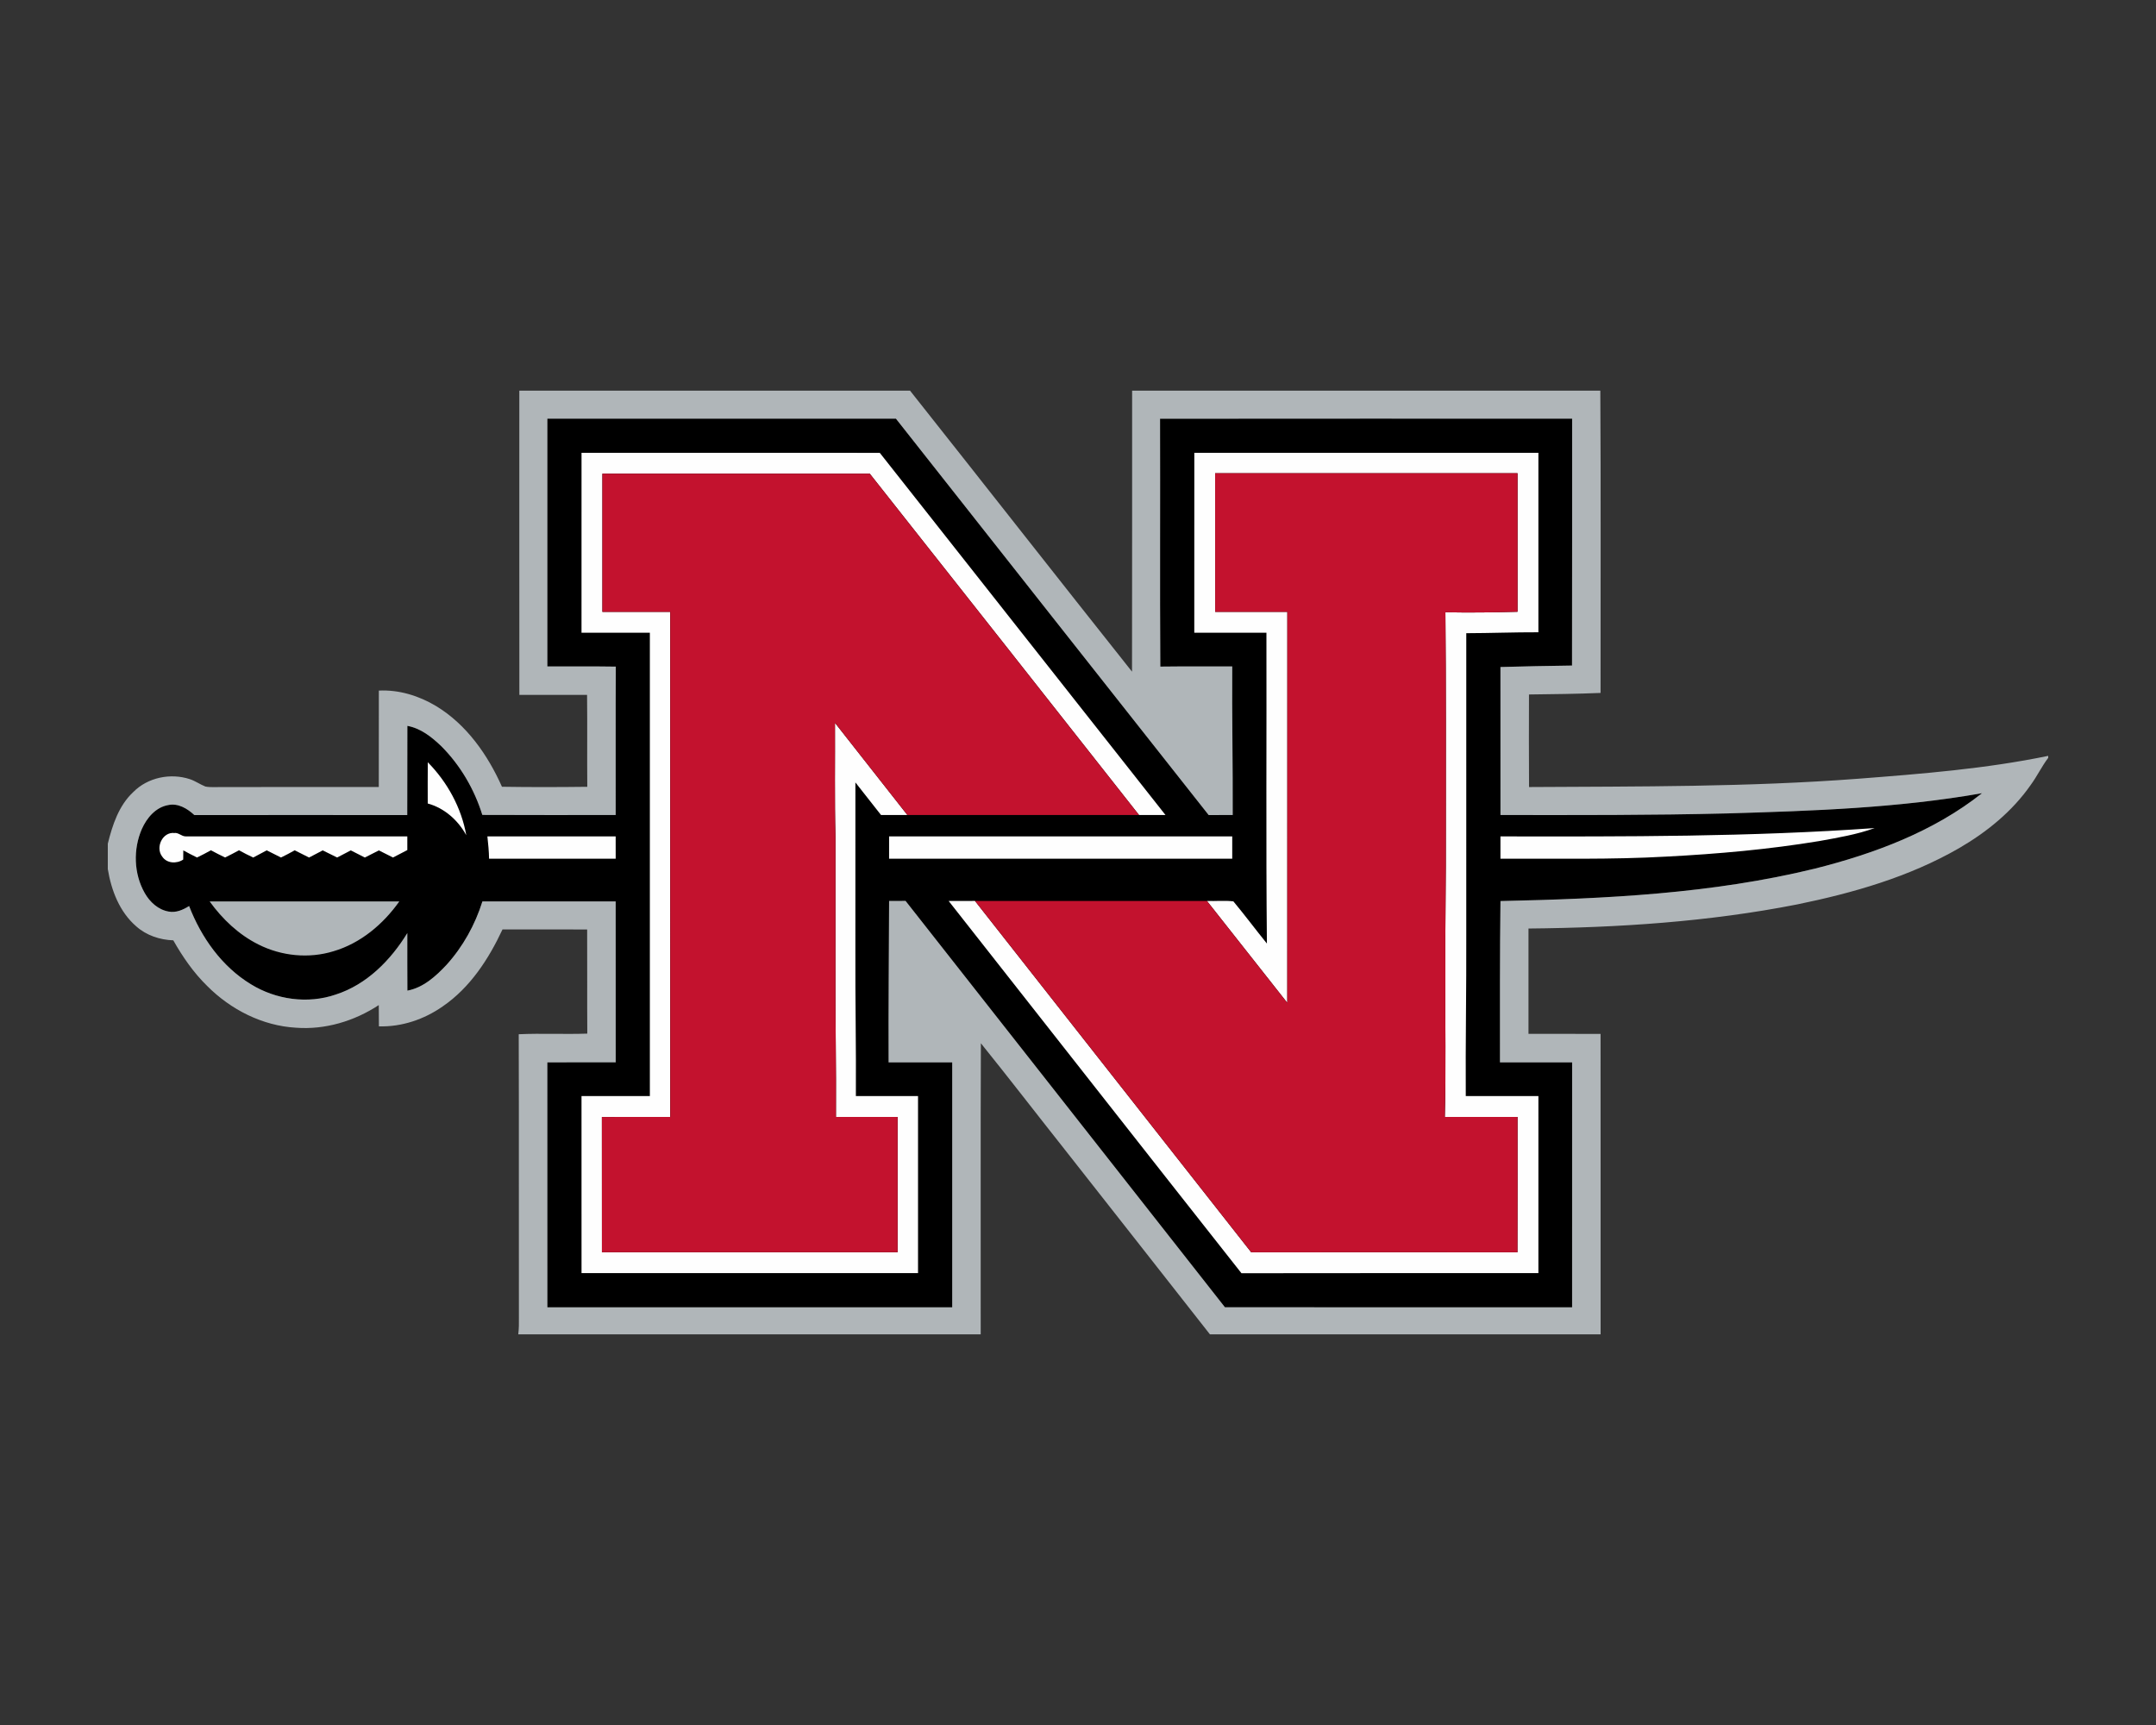 <?xml version="1.0" encoding="UTF-8"?>
<!DOCTYPE svg PUBLIC "-//W3C//DTD SVG 1.1//EN" "http://www.w3.org/Graphics/SVG/1.1/DTD/svg11.dtd">
<!-- Creator: CorelDRAW -->
<svg xmlns="http://www.w3.org/2000/svg" xml:space="preserve" width="2000px" height="1600px" version="1.1" style="shape-rendering:geometricPrecision; text-rendering:geometricPrecision; image-rendering:optimizeQuality; fill-rule:evenodd; clip-rule:evenodd"
viewBox="0 0 2000 1600"
 xmlns:xlink="http://www.w3.org/1999/xlink">
 <rect x="0" y="0" width="2000" height="1600" fill="#333333" stroke="none"/>
 <defs>
  <style type="text/css">
   <![CDATA[
    .fil0 {fill:black}
    .fil2 {fill:#B0B6B9}
    .fil3 {fill:#C3122E}
    .fil1 {fill:#FEFEFE}
   ]]>
  </style>
 </defs>
 <g id="Capa_x0020_1">
  <g id="Nicholls_x0020_State_x0020_Colonels.cdr">
   <path class="fil0" d="M507.75 618.15c-0.04,-76.61 -0.04,-153.23 0,-229.84 107.79,0 215.56,-0.02 323.35,0.02 96.69,122.56 193.35,245.16 290.13,367.66 7.43,-0.04 14.86,-0.02 22.29,-0.04 0.18,-45.93 -0.75,-91.85 -0.44,-137.8 -22.24,0.09 -44.49,-0.16 -66.71,0.14 -0.5,-76.63 0,-153.28 -0.25,-229.91 127.41,-0.18 254.82,-0.04 382.25,-0.07 -0.06,76.33 0.1,152.68 -0.09,229.01 -22.14,0.27 -44.26,0.74 -66.4,1.36 0,45.76 0,91.52 0.02,137.27 70.22,0.07 140.44,0.27 210.63,-1.48 78.9,-2.32 158.19,-4.98 236.09,-18.75 -44.98,35.64 -99.9,56.07 -155.02,69.95 -95.36,23.28 -193.97,27.99 -291.7,30.08 -0.64,49.86 -0.44,99.74 -0.46,149.62 22.31,0 44.61,-0.02 66.93,0 0,75.74 0.01,151.47 -0.02,227.22 -107.35,-0.05 -214.7,0.05 -322.05,-0.05 -98.68,-125.68 -197.52,-251.24 -296.24,-376.89 -5.11,0.02 -10.2,0.02 -15.29,0.03 -0.16,49.9 -0.7,99.78 -0.46,149.69 19.68,0 39.35,-0.02 59.01,0 0,75.74 0.02,151.47 0,227.2 -125.19,0.02 -250.38,0 -375.57,0.02 -0.04,-75.73 -0.02,-151.48 -0.02,-227.22 21.13,-0.03 42.27,0.04 63.42,-0.03 -0.03,-49.74 0,-99.5 -0.03,-149.23 -41.2,0 -82.41,-0.02 -123.62,0.01 -6.8,21.67 -18.04,41.97 -33.31,58.83 -9.93,10.58 -21.52,21.15 -36.28,23.9 -0.18,-17.79 -0.02,-35.58 -0.07,-53.37 -15.45,25.21 -37.68,47.77 -66.38,57 -25.98,8.94 -55.48,4.77 -78.73,-9.57 -26.99,-16.39 -46.08,-43.45 -57.31,-72.54 -5.57,3.54 -12.17,6.44 -18.94,5.14 -9.7,-1.64 -17.5,-8.84 -22.22,-17.17 -10.19,-17.88 -10.85,-40.6 -2.7,-59.37 4.58,-10.32 12.88,-20.26 24.55,-22.26 9.18,-1.94 17.74,3.32 24.2,9.3 65.82,-0.08 131.64,-0.06 197.46,0 0.19,-27.59 -0.04,-55.17 0.12,-82.75 12.43,2.26 22.65,10.38 31.53,18.92 17.64,17.68 30.61,39.87 38,63.68 41.24,0.23 82.47,0.06 123.7,0.09 0.09,-45.88 -0.13,-91.76 0.12,-137.64 -21.17,-0.35 -42.34,-0.07 -63.49,-0.16z"/>
   <path class="fil1" d="M539.45 420.01c92.22,0.02 184.46,-0.02 276.69,0.02 88.31,112 176.68,223.96 265.02,335.92 -8.19,0.02 -16.38,0.04 -24.57,-0.02 -83.13,-105.62 -166.42,-211.1 -249.75,-316.58 -82.69,0.07 -165.36,0 -248.03,0.03 -0.02,42.71 0,85.42 0,128.14 20.99,0.01 41.97,-0.02 62.94,0.01 0.02,156.16 0.02,312.31 0.02,468.46 -21.15,0.07 -42.29,-0.05 -63.44,0.05 0.07,41.83 0,83.65 0.04,125.46 91.42,0.01 182.87,0 274.29,0.01 0.02,-41.84 0.04,-83.67 0,-125.52 -19.07,0.02 -38.14,0.02 -57.2,0 0.32,-46.04 -0.65,-92.06 -0.46,-138.1 0.02,-40.54 -0.02,-81.09 0.02,-121.63 -0.9,-35.24 -0.28,-70.5 -0.46,-105.76 22.37,28.49 44.82,56.92 67.16,85.43 -8.16,0.04 -16.31,0.06 -24.45,0 -7.89,-10.11 -15.78,-20.18 -23.76,-30.2 -0.05,52.03 0,104.07 -0.02,156.1 -0.19,44.95 0.76,89.86 0.46,134.82 19.22,-0.02 38.45,-0.02 57.66,0 -0.01,54.74 0,109.48 0,164.22 -104.05,0 -208.1,-0.02 -312.16,0 -0.02,-54.74 -0.02,-109.48 -0.02,-164.24 21.14,0 42.27,0.02 63.41,0 0,-143.24 0,-286.5 0,-429.74 -21.14,-0.02 -42.27,0 -63.41,0 0,-55.62 0,-111.24 0.02,-166.88zm285.32 355.77l0 0c-0.01,6.91 -0.01,13.79 -0.01,20.7 106.11,0 212.23,0 318.32,0 0.02,-6.91 0.02,-13.79 0,-20.68 -106.09,-0.02 -212.21,-0.02 -318.31,-0.02zm-372.64 0.02l0 0c0.74,6.87 1.44,13.76 1.55,20.68 39.15,0 78.3,0 117.46,0 0,-6.91 0,-13.79 -0.02,-20.68 -39.67,-0.02 -79.33,-0.02 -118.99,0zm-301.74 18.6l0 0c-6.38,-8.37 0.3,-22.88 11.29,-21.77 3.91,-0.53 6.71,3.12 10.48,3.14 68.56,0.05 137.11,0 205.68,0.03 0,4.21 0,8.45 0,12.68 -4.44,2.26 -8.83,4.62 -13.27,6.89 -4.36,-2.2 -8.73,-4.39 -13.1,-6.59 -4.37,2.13 -8.65,4.44 -13,6.61 -4.31,-2.27 -8.68,-4.46 -13.05,-6.63 -4.24,2.17 -8.43,4.43 -12.66,6.61 -4.48,-2.18 -8.93,-4.42 -13.4,-6.61 -4.21,2.21 -8.41,4.48 -12.65,6.63 -4.44,-2.24 -8.89,-4.46 -13.32,-6.7 -4.19,2.33 -8.41,4.6 -12.73,6.68 -4.4,-2.24 -8.82,-4.44 -13.23,-6.64 -4.15,2.25 -8.33,4.49 -12.52,6.66 -4.47,-2.1 -8.89,-4.3 -13.19,-6.73 -4.24,2.32 -8.56,4.54 -12.89,6.69 -4.44,-2.11 -8.84,-4.33 -13.16,-6.69 -4.23,2.38 -8.54,4.58 -12.89,6.71 -4.3,-2.12 -8.54,-4.28 -12.74,-6.61 -0.03,2.84 -0.05,5.67 -0.08,8.51 -6.15,4.12 -15.29,3.66 -19.57,-2.87zm1241.49 -18.6l0 0c115.77,0.16 231.6,0.48 347.13,-7.73 -16.58,6.02 -34.09,8.91 -51.38,12.05 -46.81,7.73 -94.14,11.94 -141.5,14.39 -51.38,2.94 -102.82,1.72 -154.25,1.97 0,-6.91 0,-13.79 0,-20.68zm-995.04 -68.78l0 0c18.12,18.41 31.16,42.13 35.7,67.65 -7.66,-13.86 -20.29,-25.2 -35.75,-29.39 0,-12.75 -0.09,-25.5 0.05,-38.26zm711.04 -120.15l0 0c22.29,0.04 44.61,0 66.92,0.02 0.25,96.09 -0.51,192.2 0.44,288.28 -10.49,-12.93 -20.44,-26.31 -31.1,-39.12 -8.03,-0.97 -16.38,-0.08 -24.52,-0.38 24.82,31.52 49.67,63 74.52,94.47 0.06,-120.86 0.02,-241.73 0.04,-362.61 -22.32,-0.03 -44.61,-0.01 -66.91,0 -0.07,-42.85 0,-85.72 -0.04,-128.57 93.51,-0.03 187,-0.02 280.5,-0.02 0.02,42.84 0,85.67 0,128.49 -22.3,0.6 -44.61,0.95 -66.91,0.46 0.65,67.08 0.39,134.2 0.42,201.29 0.21,45.21 -0.77,90.39 -0.44,135.6 -0.3,43.73 0.64,87.5 -0.51,131.23 22.48,0 44.95,-0.02 67.44,0 -0.03,41.85 0.11,83.69 -0.07,125.54 -82.32,-0.09 -164.66,-0.07 -246.98,0 -85.46,-108.62 -170.86,-217.25 -256.26,-325.9 -8.14,0.03 -16.28,0 -24.41,0.03 90.58,115.05 180.89,230.32 271.62,345.28 91.81,-0.19 183.64,-0.05 275.46,-0.09 0.03,-54.74 0,-109.48 0.01,-164.22 -22.45,-0.03 -44.93,0 -67.38,-0.02 -0.32,-49.63 0.65,-99.24 0.46,-148.87 0,-93.47 -0.02,-186.96 0.01,-280.45 22.3,-0.05 44.6,-0.93 66.9,-0.86 0.01,-55.48 0.01,-110.96 0,-166.44 -106.38,0 -212.78,0.02 -319.18,0 -0.07,55.62 0,111.24 -0.03,166.86z"/>
   <path class="fil2" d="M481.75 362.33l362.43 0c68.78,86.78 137.05,173.98 205.93,260.66 0.19,-86.88 0.03,-173.78 0.09,-260.66l434.32 0c0.6,93.45 0.16,186.92 0.23,280.39 -22.12,0.92 -44.28,1.16 -66.4,1.43 -0.05,28.62 -0.16,57.24 0.05,85.86 101.77,-0.6 203.66,0 305.21,-7.7 59.04,-4.56 118.32,-9.21 176.39,-21.22l0 1.87c-6.06,7.98 -10.34,17.12 -16.27,25.16 -17.09,24.54 -40.81,43.74 -66.53,58.65 -46.26,26.65 -98.24,41.5 -150.25,52.15 -81.95,16.1 -165.66,21.54 -249.06,22.32 -0.03,32.55 -0.05,65.11 0,97.68 22.28,0.1 44.56,-0.05 66.86,0.07 0.11,92.89 0,185.79 0.04,278.68l-362.4 0c-44.97,-57.43 -90.16,-114.71 -135.19,-172.07 -25.82,-32.6 -51.19,-65.57 -77.29,-97.95 -0.4,90 -0.05,180.02 -0.17,270.02l-428.98 0c0.66,-5.3 0.67,-10.63 0.59,-15.95 -0.18,-87.49 0.14,-174.95 -0.16,-262.43 21.19,-0.95 42.41,0.17 63.61,-0.57 -0.23,-32.19 0.04,-64.41 -0.14,-96.6 -26.17,-0.09 -52.36,-0.02 -78.53,-0.02 -12.82,27.44 -30.05,53.98 -55.43,71.35 -17.21,12.08 -38.09,19.13 -59.21,18.53 -0.07,-6.59 -0.11,-13.16 -0.12,-19.73 -22.58,14.83 -49.78,23.06 -76.88,20.98 -31.09,-1.8 -60.45,-16.77 -82.24,-38.66 -12.68,-12.36 -22.8,-27.02 -31.49,-42.38 -12.52,-0.44 -25.01,-4.58 -34.45,-13.03 -15.43,-13.35 -23.09,-33.38 -26.31,-53.07l0 -23.56c4.33,-17.35 10.16,-35.31 23.6,-47.85 13.37,-13.6 34.56,-17.9 52.47,-12 5.11,1.68 9.51,4.88 14.49,6.87 5,0.93 10.15,0.37 15.22,0.46 48.54,-0.07 97.08,0.03 145.6,-0.05 0.09,-29.8 -0.03,-59.6 0.06,-89.41 18.74,-0.95 37.26,4.83 53.22,14.41 28.13,17.07 47.8,45.16 60.98,74.78 26.38,0.43 52.76,0.36 79.15,0.04 -0.25,-28.41 0.12,-56.82 -0.2,-85.23 -20.94,0.02 -41.86,0.07 -62.8,-0.01 -0.11,-94.07 -0.02,-188.14 -0.04,-282.21zm-287.28 473.79l0 0c11.87,16.45 27.06,30.86 45.32,39.95 21.33,10.74 46.78,13.3 69.66,6.22 25.08,-7.4 46.06,-25.08 60.97,-46.17 -58.65,-0.03 -117.3,-0.03 -175.95,0zm313.28 -217.97l0 0c21.15,0.09 42.32,-0.19 63.49,0.16 -0.25,45.88 -0.03,91.76 -0.12,137.64 -41.23,-0.03 -82.46,0.14 -123.7,-0.09 -7.39,-23.81 -20.36,-46 -38,-63.68 -8.88,-8.54 -19.1,-16.66 -31.53,-18.92 -0.16,27.58 0.07,55.16 -0.12,82.75 -65.82,-0.06 -131.64,-0.08 -197.46,0 -6.46,-5.98 -15.02,-11.24 -24.2,-9.3 -11.67,2 -19.97,11.94 -24.55,22.26 -8.15,18.77 -7.49,41.49 2.7,59.37 4.72,8.33 12.52,15.53 22.22,17.17 6.77,1.3 13.37,-1.6 18.94,-5.14 11.23,29.09 30.32,56.15 57.31,72.54 23.25,14.34 52.75,18.51 78.73,9.57 28.7,-9.23 50.93,-31.79 66.38,-57 0.05,17.79 -0.11,35.58 0.07,53.37 14.76,-2.75 26.35,-13.32 36.28,-23.9 15.27,-16.86 26.51,-37.16 33.31,-58.83 41.21,-0.03 82.42,-0.01 123.62,-0.01 0.03,49.73 0,99.49 0.03,149.23 -21.15,0.07 -42.29,0 -63.42,0.03 0,75.74 -0.02,151.49 0.02,227.22 125.19,-0.02 250.38,0 375.57,-0.02 0.02,-75.73 0,-151.46 0,-227.2 -19.66,-0.02 -39.33,0 -59.01,0 -0.24,-49.91 0.3,-99.79 0.46,-149.69 5.09,-0.01 10.18,-0.01 15.29,-0.03 98.72,125.65 197.56,251.21 296.24,376.89 107.35,0.1 214.7,0 322.05,0.05 0.03,-75.75 0.02,-151.48 0.02,-227.22 -22.32,-0.02 -44.62,0 -66.93,0 0.02,-49.88 -0.18,-99.76 0.46,-149.62 97.73,-2.09 196.34,-6.8 291.7,-30.08 55.12,-13.88 110.04,-34.31 155.02,-69.95 -77.9,13.77 -157.19,16.43 -236.09,18.75 -70.19,1.75 -140.41,1.55 -210.63,1.48 -0.02,-45.75 -0.02,-91.51 -0.02,-137.27 22.14,-0.62 44.26,-1.09 66.4,-1.36 0.19,-76.33 0.03,-152.68 0.09,-229.01 -127.43,0.03 -254.84,-0.11 -382.25,0.07 0.25,76.63 -0.25,153.28 0.25,229.91 22.22,-0.3 44.47,-0.05 66.71,-0.14 -0.31,45.95 0.62,91.87 0.44,137.8 -7.43,0.02 -14.86,0 -22.29,0.04 -96.78,-122.5 -193.44,-245.1 -290.13,-367.66 -107.79,-0.04 -215.56,-0.02 -323.35,-0.02 -0.04,76.61 -0.04,153.23 0,229.84z"/>
   <path class="fil3" d="M558.81 439.38c82.67,-0.03 165.34,0.04 248.03,-0.03 83.33,105.48 166.62,210.96 249.75,316.58 -71.63,0.06 -143.24,0.06 -214.87,0 -22.34,-28.51 -44.79,-56.94 -67.16,-85.43 0.18,35.26 -0.44,70.52 0.46,105.76 -0.04,40.54 0,81.09 -0.02,121.63 -0.19,46.04 0.78,92.06 0.46,138.1 19.06,0.02 38.13,0.02 57.2,0 0.04,41.85 0.02,83.68 0,125.52 -91.42,-0.01 -182.87,0 -274.29,-0.01 -0.04,-41.81 0.03,-83.63 -0.04,-125.46 21.15,-0.1 42.29,0.02 63.44,-0.05 0,-156.15 0,-312.3 -0.02,-468.46 -20.97,-0.03 -41.95,0 -62.94,-0.01 0,-42.72 -0.02,-85.43 0,-128.14zm568.42 -0.42l0 0c0.04,42.85 -0.03,85.72 0.04,128.57 22.3,-0.01 44.59,-0.03 66.91,0 -0.02,120.88 0.02,241.75 -0.04,362.61 -24.85,-31.47 -49.7,-62.95 -74.52,-94.47 -71.73,-0.02 -143.47,0.01 -215.2,-0.02 85.4,108.65 170.8,217.28 256.26,325.9 82.32,-0.07 164.66,-0.09 246.98,0 0.18,-41.85 0.04,-83.69 0.07,-125.54 -22.49,-0.02 -44.96,0 -67.44,0 1.15,-43.73 0.21,-87.5 0.51,-131.23 -0.33,-45.21 0.65,-90.39 0.44,-135.6 -0.03,-67.09 0.23,-134.21 -0.42,-201.29 22.3,0.49 44.61,0.14 66.91,-0.46 0,-42.82 0.02,-85.65 0,-128.49 -93.5,0 -186.99,-0.01 -280.5,0.02z"/>
  </g>
 </g>
</svg>
